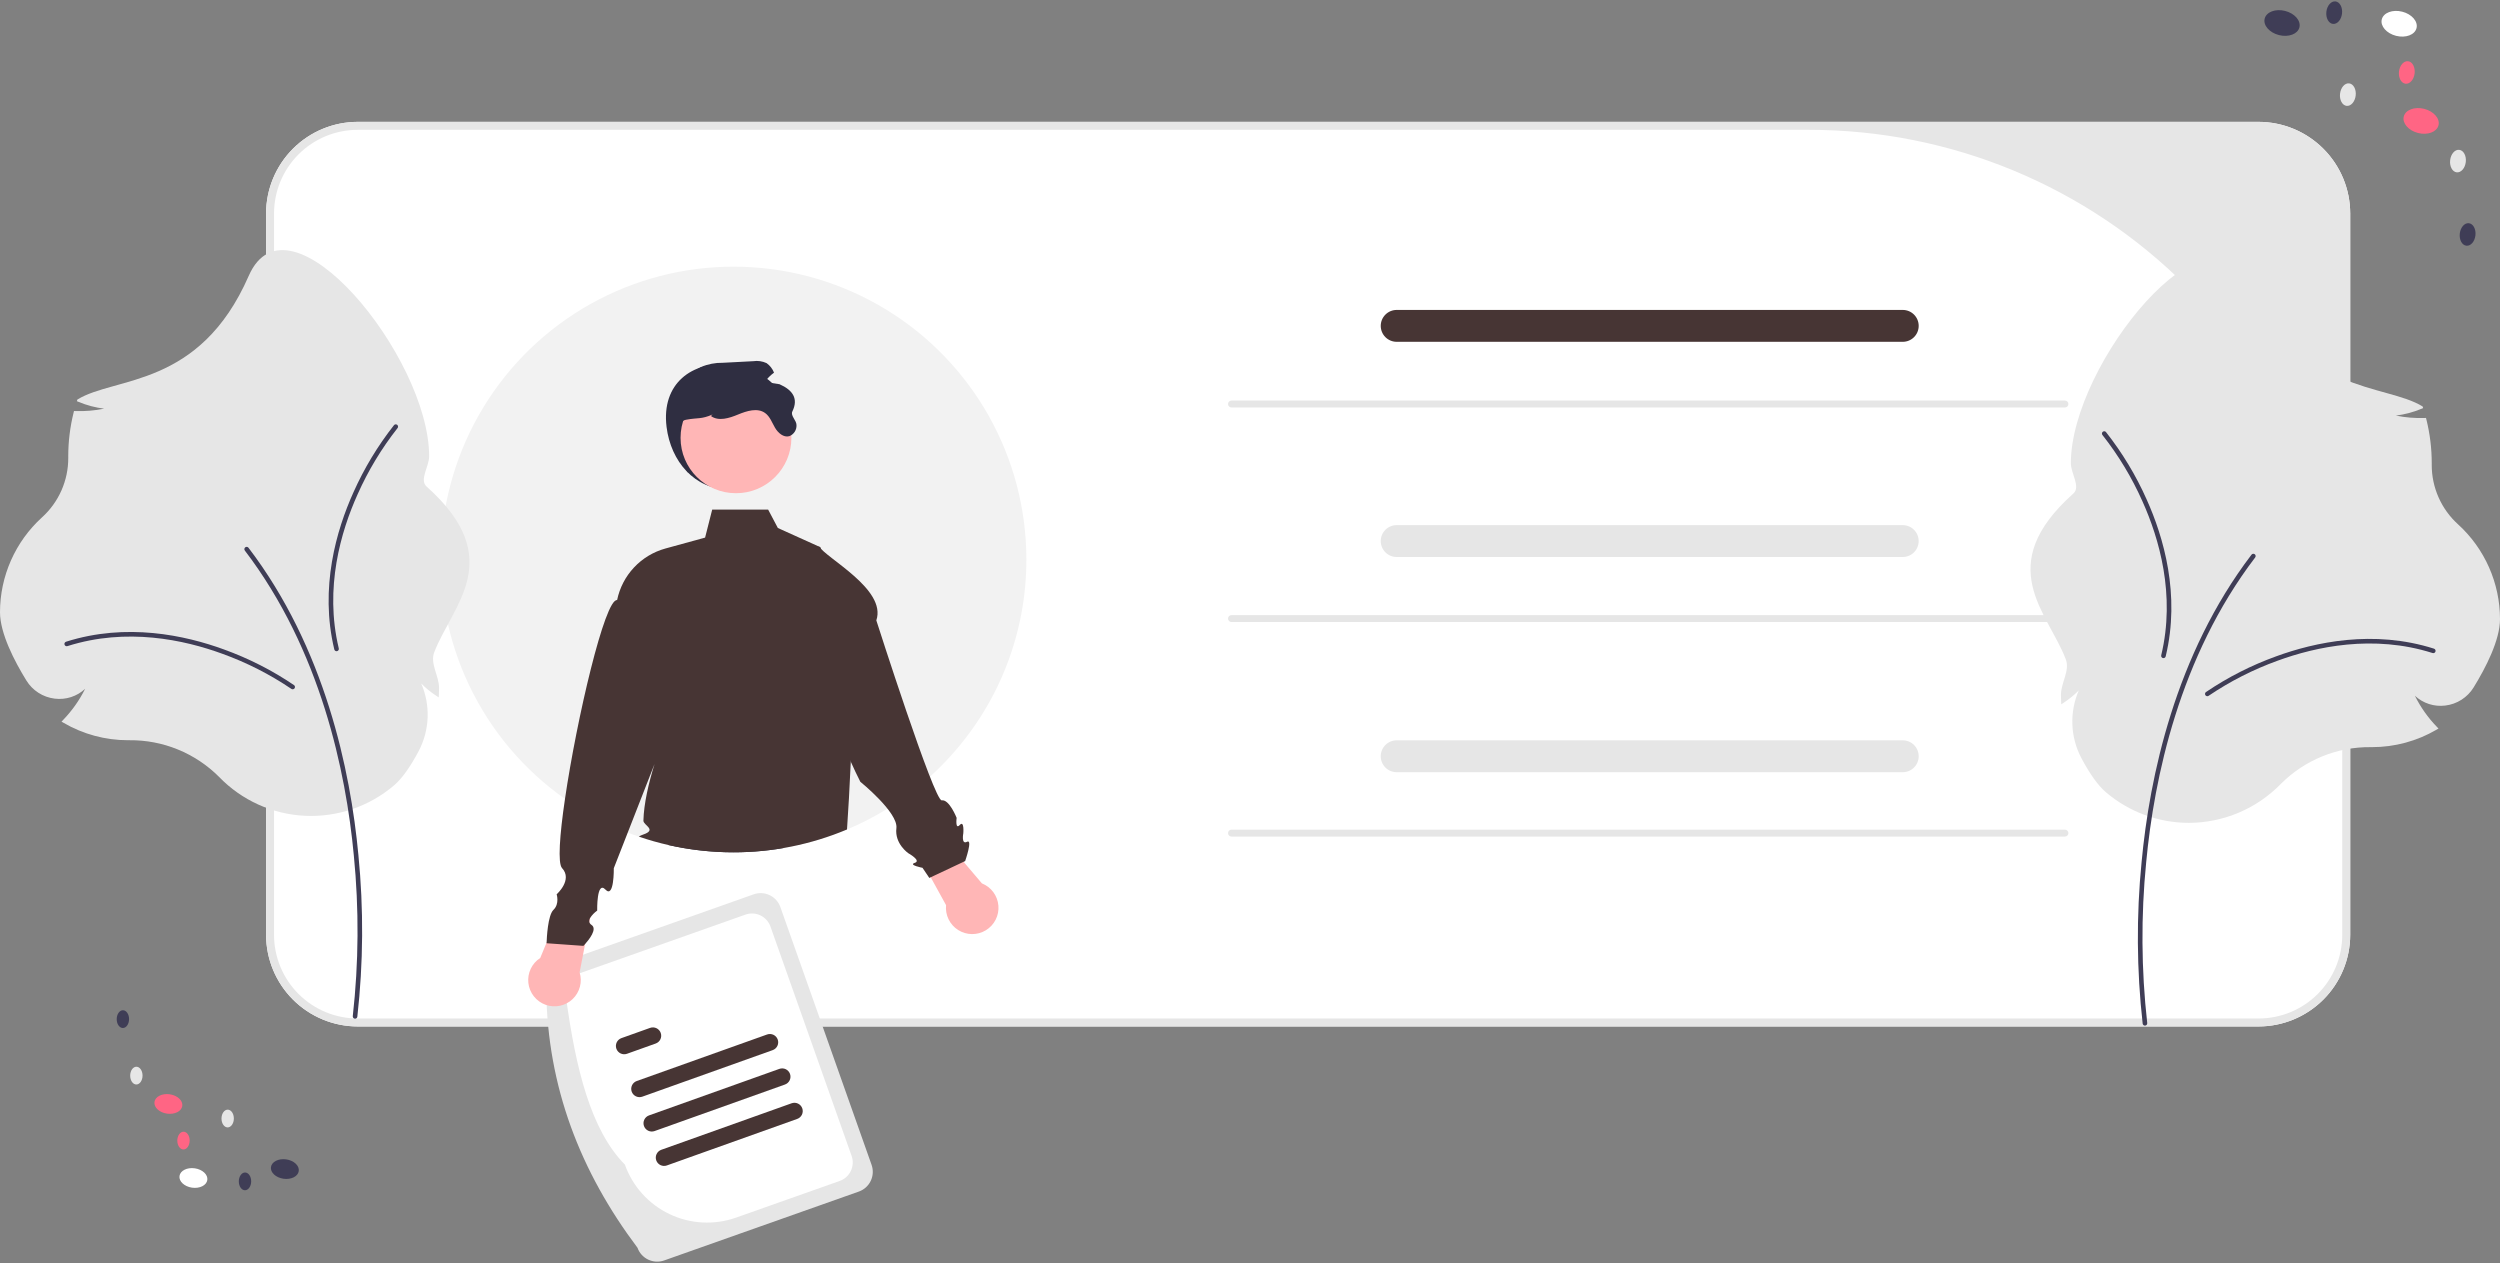 <svg width="384" height="194" viewBox="0 0 384 194" fill="none" xmlns="http://www.w3.org/2000/svg">
<rect x="0" y="0" width="384" height="194" fill="#808080" stroke="none"/>
<g clip-path="url(#clip0_82_10008)">
<path d="M346.916 157.664H54.946C51.213 157.66 47.635 156.175 44.996 153.536C42.356 150.897 40.872 147.319 40.868 143.586V32.797C40.872 29.064 42.356 25.486 44.996 22.846C47.635 20.207 51.213 18.723 54.946 18.718H346.916C350.649 18.723 354.227 20.207 356.866 22.846C359.506 25.486 360.99 29.064 360.994 32.797V143.586C360.99 147.319 359.506 150.897 356.866 153.536C354.227 156.175 350.649 157.66 346.916 157.664Z" fill="white"/>
<path d="M346.916 157.664H54.946C51.213 157.66 47.635 156.175 44.996 153.536C42.356 150.897 40.872 147.319 40.868 143.586V32.797C40.872 29.064 42.356 25.486 44.996 22.846C47.635 20.207 51.213 18.723 54.946 18.718H346.916C350.649 18.723 354.227 20.207 356.866 22.846C359.506 25.486 360.99 29.064 360.994 32.797V143.586C360.99 147.319 359.506 150.897 356.866 153.536C354.227 156.175 350.649 157.66 346.916 157.664ZM54.946 19.942C51.537 19.942 48.267 21.297 45.857 23.707C43.446 26.118 42.092 29.387 42.092 32.797V143.586C42.092 145.274 42.424 146.946 43.07 148.505C43.716 150.065 44.663 151.482 45.857 152.675C47.05 153.869 48.467 154.816 50.027 155.462C51.586 156.108 53.258 156.44 54.946 156.44H346.916C348.604 156.44 350.276 156.108 351.835 155.462C353.395 154.816 354.812 153.869 356.005 152.675C357.199 151.482 358.146 150.065 358.792 148.505C359.438 146.946 359.77 145.274 359.77 143.586V101.812C359.77 80.099 351.145 59.275 335.791 43.922C320.438 28.568 299.614 19.942 277.9 19.942H54.946Z" fill="#E6E6E6"/>
<path d="M31.844 181.25C31.963 180.429 31.104 179.625 29.924 179.453C28.744 179.281 27.691 179.807 27.572 180.628C27.452 181.449 28.312 182.253 29.491 182.425C30.671 182.596 31.724 182.07 31.844 181.25Z" fill="white"/>
<path d="M45.89 179.879C46.009 179.058 45.15 178.254 43.97 178.082C42.79 177.911 41.737 178.437 41.618 179.258C41.498 180.078 42.358 180.883 43.537 181.054C44.717 181.226 45.77 180.7 45.89 179.879Z" fill="#3F3D56"/>
<path d="M27.998 169.878C28.117 169.058 27.258 168.253 26.078 168.082C24.898 167.91 23.845 168.436 23.726 169.257C23.606 170.078 24.466 170.882 25.645 171.054C26.825 171.225 27.878 170.699 27.998 169.878Z" fill="#FF6584"/>
<path d="M21.895 165.221C21.9 164.467 21.48 163.853 20.956 163.849C20.432 163.845 20.002 164.453 19.997 165.206C19.991 165.96 20.411 166.574 20.935 166.578C21.459 166.582 21.889 165.974 21.895 165.221Z" fill="#E6E6E6"/>
<path d="M19.825 156.545C19.831 155.792 19.41 155.178 18.886 155.174C18.362 155.17 17.933 155.777 17.927 156.531C17.921 157.284 18.341 157.898 18.866 157.902C19.39 157.906 19.819 157.298 19.825 156.545Z" fill="#3F3D56"/>
<path d="M35.919 171.814C35.925 171.06 35.505 170.446 34.981 170.442C34.457 170.438 34.027 171.046 34.022 171.799C34.016 172.553 34.436 173.167 34.96 173.171C35.484 173.174 35.914 172.567 35.919 171.814Z" fill="#E6E6E6"/>
<path d="M29.132 175.202C29.138 174.449 28.717 173.835 28.193 173.831C27.669 173.827 27.24 174.435 27.234 175.188C27.228 175.942 27.648 176.555 28.173 176.559C28.697 176.563 29.126 175.956 29.132 175.202Z" fill="#FF6584"/>
<path d="M38.581 181.466C38.586 180.713 38.166 180.099 37.642 180.095C37.118 180.091 36.688 180.698 36.683 181.452C36.677 182.205 37.097 182.819 37.621 182.823C38.145 182.827 38.575 182.22 38.581 181.466Z" fill="#3F3D56"/>
<path d="M371.177 4.325C371.437 3.3 370.453 2.167 368.98 1.794C367.507 1.42 366.102 1.948 365.843 2.973C365.583 3.998 366.567 5.131 368.04 5.505C369.513 5.878 370.917 5.35 371.177 4.325Z" fill="white"/>
<path d="M353.188 4.209C353.448 3.184 352.464 2.051 350.991 1.678C349.518 1.304 348.114 1.833 347.854 2.857C347.594 3.882 348.578 5.015 350.051 5.389C351.524 5.762 352.929 5.234 353.188 4.209Z" fill="#3F3D56"/>
<path d="M374.553 19.249C374.812 18.225 373.829 17.091 372.356 16.718C370.883 16.345 369.478 16.873 369.218 17.898C368.959 18.922 369.942 20.056 371.415 20.429C372.888 20.802 374.293 20.274 374.553 19.249Z" fill="#FF6584"/>
<path d="M378.746 24.877C378.853 23.923 378.401 23.089 377.737 23.015C377.073 22.94 376.448 23.654 376.342 24.608C376.235 25.563 376.687 26.397 377.351 26.471C378.015 26.545 378.639 25.831 378.746 24.877Z" fill="#E6E6E6"/>
<path d="M380.227 36.148C380.334 35.193 379.882 34.359 379.218 34.285C378.554 34.211 377.93 34.924 377.823 35.879C377.716 36.833 378.168 37.667 378.832 37.741C379.496 37.816 380.121 37.102 380.227 36.148Z" fill="#3F3D56"/>
<path d="M361.834 14.667C361.941 13.713 361.489 12.879 360.825 12.805C360.161 12.731 359.537 13.444 359.43 14.399C359.323 15.353 359.775 16.187 360.439 16.261C361.103 16.335 361.728 15.622 361.834 14.667Z" fill="#E6E6E6"/>
<path d="M370.887 11.267C370.994 10.312 370.542 9.478 369.878 9.404C369.214 9.33 368.589 10.043 368.483 10.998C368.376 11.952 368.828 12.786 369.492 12.86C370.156 12.935 370.78 12.221 370.887 11.267Z" fill="#FF6584"/>
<path d="M359.735 2.078C359.841 1.124 359.39 0.29 358.726 0.216C358.062 0.142 357.437 0.855 357.33 1.81C357.224 2.764 357.675 3.598 358.339 3.672C359.003 3.746 359.628 3.033 359.735 2.078Z" fill="#3F3D56"/>
<path d="M157.65 85.937C157.666 97.024 153.57 107.723 146.155 115.966V115.972C145.107 117.138 143.999 118.249 142.837 119.302C141.648 120.379 140.402 121.39 139.104 122.332C138.198 122.993 137.267 123.617 136.312 124.205C135.18 124.909 134.015 125.56 132.817 126.158C131.93 126.604 131.024 127.021 130.1 127.406C124.583 129.725 118.658 130.917 112.673 130.914C109.293 130.917 105.924 130.539 102.629 129.787C101.105 129.441 99.601 129.012 98.124 128.502C97.554 128.312 96.985 128.104 96.422 127.884C93.007 126.564 89.769 124.826 86.781 122.711C80.466 118.265 75.402 112.267 72.078 105.295C68.753 98.324 67.28 90.613 67.8 82.907C68.32 75.201 70.816 67.758 75.047 61.297C79.278 54.835 85.103 49.572 91.958 46.015C98.814 42.457 106.47 40.725 114.19 40.985C121.909 41.246 129.431 43.489 136.032 47.501C142.632 51.512 148.088 57.155 151.875 63.887C155.661 70.619 157.65 78.213 157.65 85.937Z" fill="#F2F2F2"/>
<path d="M292.263 52.503H214.526C213.878 52.502 213.256 52.243 212.797 51.785C212.339 51.325 212.082 50.703 212.082 50.054C212.082 49.406 212.339 48.784 212.797 48.325C213.256 47.865 213.878 47.607 214.526 47.606H292.263C292.912 47.606 293.535 47.864 293.994 48.323C294.453 48.782 294.711 49.405 294.711 50.054C294.711 50.704 294.453 51.327 293.994 51.786C293.535 52.245 292.912 52.503 292.263 52.503Z" fill="#473534"/>
<path d="M292.263 85.556H214.526C213.878 85.555 213.256 85.297 212.797 84.838C212.339 84.379 212.082 83.756 212.082 83.108C212.082 82.459 212.339 81.837 212.797 81.378C213.256 80.919 213.878 80.66 214.526 80.659H292.263C292.911 80.66 293.533 80.919 293.992 81.378C294.45 81.837 294.707 82.459 294.707 83.108C294.707 83.756 294.45 84.379 293.992 84.838C293.533 85.297 292.911 85.555 292.263 85.556Z" fill="#E6E6E6"/>
<path d="M292.263 118.609H214.526C213.878 118.608 213.256 118.35 212.797 117.891C212.339 117.432 212.082 116.81 212.082 116.161C212.082 115.512 212.339 114.89 212.797 114.431C213.256 113.972 213.878 113.714 214.526 113.713H292.263C292.912 113.713 293.535 113.971 293.994 114.43C294.453 114.889 294.711 115.512 294.711 116.161C294.711 116.81 294.453 117.433 293.994 117.892C293.535 118.351 292.912 118.609 292.263 118.609Z" fill="#E6E6E6"/>
<path d="M97.917 191.652C89.141 179.979 84.069 166.926 83.903 152.044C83.62 151.242 83.667 150.36 84.033 149.593C84.4 148.826 85.055 148.235 85.857 147.95L115.77 137.366C116.572 137.083 117.453 137.13 118.22 137.497C118.988 137.863 119.579 138.519 119.863 139.32L133.878 178.928C134.16 179.73 134.113 180.611 133.747 181.379C133.381 182.146 132.725 182.737 131.924 183.022L102.011 193.606C101.209 193.888 100.328 193.841 99.56 193.475C98.793 193.109 98.202 192.453 97.917 191.652Z" fill="#E6E6E6"/>
<path d="M95.979 178.877C90.701 173.54 88.442 164.022 86.969 153.413C86.705 152.662 86.749 151.836 87.092 151.118C87.435 150.399 88.049 149.846 88.799 149.579L114.507 140.483C115.258 140.218 116.083 140.262 116.802 140.605C117.521 140.948 118.074 141.563 118.341 142.313L130.812 177.559C131.076 178.31 131.032 179.135 130.689 179.854C130.346 180.573 129.732 181.126 128.982 181.392L113.056 187.027C109.711 188.207 106.034 188.011 102.832 186.483C99.631 184.955 97.166 182.219 95.979 178.877Z" fill="white"/>
<path d="M118.685 161.3L98.659 168.448C98.501 168.504 98.334 168.529 98.167 168.521C97.999 168.512 97.835 168.471 97.684 168.399C97.533 168.328 97.397 168.227 97.284 168.103C97.172 167.978 97.085 167.833 97.029 167.675C96.972 167.518 96.948 167.35 96.956 167.183C96.965 167.016 97.006 166.852 97.078 166.7C97.149 166.549 97.25 166.413 97.374 166.301C97.499 166.188 97.644 166.101 97.802 166.045L117.827 158.897C118.146 158.783 118.496 158.801 118.802 158.946C119.108 159.09 119.344 159.351 119.457 159.67C119.571 159.988 119.554 160.339 119.409 160.645C119.264 160.951 119.003 161.186 118.685 161.3Z" fill="#473534"/>
<path d="M100.713 160.286L96.308 161.859C96.15 161.915 95.982 161.94 95.815 161.932C95.647 161.924 95.483 161.883 95.332 161.811C95.18 161.739 95.044 161.638 94.932 161.514C94.819 161.39 94.732 161.245 94.676 161.087C94.619 160.929 94.595 160.761 94.603 160.594C94.612 160.426 94.653 160.262 94.725 160.111C94.797 159.959 94.898 159.824 95.022 159.711C95.146 159.599 95.292 159.512 95.45 159.456L99.855 157.883C100.013 157.827 100.181 157.802 100.348 157.81C100.515 157.818 100.68 157.859 100.831 157.931C100.983 158.003 101.119 158.104 101.231 158.228C101.344 158.352 101.431 158.498 101.487 158.655C101.543 158.813 101.568 158.981 101.56 159.148C101.551 159.316 101.51 159.48 101.438 159.631C101.366 159.783 101.265 159.918 101.141 160.031C101.016 160.143 100.871 160.23 100.713 160.286Z" fill="#473534"/>
<path d="M122.456 171.864L102.43 179.013C102.112 179.126 101.761 179.108 101.456 178.963C101.15 178.818 100.915 178.558 100.801 178.239C100.688 177.921 100.705 177.57 100.85 177.265C100.994 176.959 101.254 176.723 101.573 176.609L121.598 169.461C121.917 169.348 122.267 169.366 122.573 169.511C122.878 169.656 123.114 169.916 123.227 170.234C123.341 170.553 123.324 170.904 123.179 171.209C123.034 171.515 122.774 171.75 122.456 171.864Z" fill="#473534"/>
<path d="M120.57 166.582L100.545 173.73C100.226 173.844 99.876 173.827 99.57 173.682C99.264 173.537 99.028 173.276 98.915 172.958C98.801 172.639 98.818 172.288 98.963 171.982C99.108 171.677 99.369 171.441 99.687 171.327L119.713 164.179C119.871 164.123 120.038 164.098 120.205 164.106C120.373 164.114 120.537 164.155 120.689 164.227C120.84 164.299 120.976 164.4 121.089 164.524C121.201 164.648 121.288 164.794 121.344 164.951C121.401 165.109 121.425 165.277 121.417 165.444C121.409 165.612 121.367 165.776 121.295 165.927C121.224 166.079 121.122 166.214 120.998 166.327C120.874 166.439 120.728 166.526 120.57 166.582Z" fill="#473534"/>
<path d="M102.386 65.588C103.038 70.85 106.684 75.188 111.986 75.188C114.532 75.188 116.974 74.176 118.774 72.376C120.574 70.576 121.585 68.134 121.585 65.588C121.585 60.286 117.265 56.479 111.986 55.989C106.385 55.468 101.549 58.833 102.386 65.588Z" fill="#2F2E41"/>
<path d="M120.343 130.259C114.465 131.269 108.445 131.109 102.629 129.787C105.389 128.263 113.763 129.2 120.343 130.259Z" fill="#2F2E41"/>
<path d="M82.98 147.144L87.591 136L91.224 138.018L89.03 149.354C89.25 150.073 89.265 150.838 89.074 151.564C88.882 152.29 88.492 152.949 87.947 153.466C87.402 153.982 86.724 154.337 85.988 154.489C85.253 154.641 84.489 154.585 83.784 154.328C83.079 154.07 82.459 153.621 81.995 153.03C81.531 152.439 81.241 151.731 81.157 150.985C81.074 150.238 81.2 149.484 81.522 148.805C81.844 148.126 82.349 147.551 82.98 147.144Z" fill="#FFB6B6"/>
<path d="M130.681 116.988V116.994C130.516 120.875 130.29 124.566 130.1 127.406C124.583 129.725 118.658 130.917 112.674 130.914C109.294 130.917 105.924 130.539 102.629 129.787C101.105 129.441 99.601 129.012 98.124 128.502C98.33 128.369 98.552 128.264 98.785 128.19C100.989 127.443 98.809 126.764 98.828 126.053C98.895 123.458 99.611 120.343 100.536 117.356L96.422 127.884L94.28 133.356C94.28 133.356 94.353 138.081 92.995 136.637C91.63 135.192 91.728 139.868 91.728 139.868C91.303 140.171 90.938 140.548 90.65 140.983C90.529 141.178 90.483 141.411 90.522 141.637V141.644C90.583 141.822 90.704 141.973 90.864 142.072C91.789 142.696 90.46 144.349 89.873 145.004C89.714 145.181 89.61 145.286 89.61 145.286L83.96 144.882V144.771C83.984 144.104 84.138 140.591 85.013 139.752C85.974 138.828 85.502 137.365 85.502 137.365C85.502 137.365 88.012 135.143 86.329 133.337C85.656 132.609 85.955 128.294 86.782 122.711C88.587 110.396 92.915 91.911 94.788 92.174C95.174 90.299 96.07 88.567 97.378 87.169C98.686 85.772 100.355 84.763 102.2 84.253L108.303 82.576L109.393 78.273H117.986L119.48 81.101L125.742 83.929L125.821 83.966L126.017 84.051L126.091 84.284C126.091 84.284 126.084 84.29 126.091 84.29L129.573 95.228C131.14 97.028 131.079 107.544 130.681 116.988Z" fill="#473534"/>
<path d="M145.315 139.029L139.496 128.466L143.342 126.891L150.821 135.687C151.519 135.964 152.126 136.43 152.574 137.034C153.021 137.637 153.291 138.353 153.354 139.101C153.417 139.85 153.27 140.601 152.929 141.27C152.589 141.939 152.068 142.5 151.426 142.89C150.784 143.28 150.046 143.483 149.295 143.476C148.544 143.469 147.81 143.253 147.175 142.852C146.54 142.451 146.03 141.881 145.701 141.205C145.372 140.53 145.239 139.776 145.315 139.029Z" fill="#FFB6B6"/>
<path d="M125.743 83.845C126.778 85.704 136.244 90.488 134.604 95.29C134.604 95.29 143.497 123.115 144.654 122.933C145.81 122.751 146.939 125.625 146.939 125.625C146.939 125.625 146.694 127.501 147.415 126.722C148.136 125.942 147.964 127.985 147.964 127.985C147.964 127.985 147.618 129.789 148.534 129.299C149.45 128.808 148.246 132.26 148.246 132.26L142.742 134.851L141.696 133.295C141.696 133.295 139.461 132.869 140.512 132.532C141.564 132.195 139.523 131.06 139.523 131.06C139.523 131.06 137.389 129.609 137.686 127.206C137.984 124.803 132.146 120.08 132.146 120.08C128.133 112.157 125.938 104.022 125.946 95.631L125.743 83.845Z" fill="#473534"/>
<path d="M113.047 75.758C117.748 75.758 121.559 71.947 121.559 67.245C121.559 62.544 117.748 58.733 113.047 58.733C108.345 58.733 104.534 62.544 104.534 67.245C104.534 71.947 108.345 75.758 113.047 75.758Z" fill="#FFB6B6"/>
<path d="M104.232 68.173C104.502 70.022 106.078 72.603 105.709 72.603C105.34 72.603 102.715 64.978 105.34 64.481C107.244 64.12 107.67 64.436 109.449 63.665L109.198 63.901C110.376 64.757 112.015 64.23 113.359 63.672C114.707 63.118 116.342 62.59 117.524 63.443C118.266 63.978 118.58 64.909 119.041 65.699C119.503 66.493 120.356 67.242 121.235 66.999C121.577 66.866 121.869 66.629 122.068 66.32C122.267 66.012 122.363 65.648 122.342 65.282C122.339 64.551 121.387 63.855 121.707 63.199C122.657 61.256 121.803 59.931 119.732 59.016C118.979 58.902 118.225 58.785 117.472 58.665C117.867 58.119 118.345 57.638 118.89 57.24C118.66 56.65 118.262 56.141 117.746 55.775C117.107 55.478 116.396 55.375 115.7 55.479C114.142 55.56 112.585 55.642 111.029 55.723C109.871 55.702 108.721 55.926 107.655 56.38C106.37 57.041 105.528 58.329 104.915 59.64C103.542 62.587 103.76 64.957 104.232 68.173Z" fill="#2F2E41"/>
<path d="M317.174 62.589H189.157C189.016 62.589 188.88 62.533 188.781 62.434C188.681 62.334 188.625 62.199 188.625 62.058C188.625 61.917 188.681 61.782 188.781 61.682C188.88 61.582 189.016 61.526 189.157 61.526H317.174C317.315 61.526 317.45 61.582 317.55 61.682C317.65 61.782 317.706 61.917 317.706 62.058C317.706 62.199 317.65 62.334 317.55 62.434C317.45 62.533 317.315 62.589 317.174 62.589Z" fill="#E6E6E6"/>
<path d="M317.174 95.544H189.157C189.016 95.544 188.88 95.488 188.781 95.388C188.681 95.288 188.625 95.153 188.625 95.012C188.625 94.871 188.681 94.736 188.781 94.636C188.88 94.537 189.016 94.481 189.157 94.481H317.174C317.315 94.481 317.45 94.537 317.55 94.636C317.65 94.736 317.706 94.871 317.706 95.012C317.706 95.153 317.65 95.288 317.55 95.388C317.45 95.488 317.315 95.544 317.174 95.544Z" fill="#E6E6E6"/>
<path d="M317.174 128.498H189.157C189.016 128.498 188.88 128.442 188.781 128.342C188.681 128.243 188.625 128.107 188.625 127.966C188.625 127.826 188.681 127.69 188.781 127.591C188.88 127.491 189.016 127.435 189.157 127.435H317.174C317.315 127.435 317.45 127.491 317.55 127.591C317.65 127.69 317.706 127.826 317.706 127.966C317.706 128.107 317.65 128.243 317.55 128.342C317.45 128.442 317.315 128.498 317.174 128.498Z" fill="#E6E6E6"/>
<path d="M336.228 126.391C331.542 126.391 327.009 124.717 323.448 121.671C322.259 120.654 320.993 118.886 319.685 116.416C318.85 114.825 318.382 113.067 318.316 111.272C318.25 109.476 318.588 107.689 319.304 106.041C318.613 106.743 317.85 107.369 317.026 107.909L316.61 108.186L316.586 107.687C316.57 107.362 316.562 107.038 316.562 106.725C316.562 104.877 317.96 103.002 317.315 101.294C314.599 94.096 305.983 86.943 318.47 75.803C319.625 74.772 318.082 72.712 318.082 71.153C318.082 55.873 339.678 29.437 345.799 43.441C353.347 60.712 366.352 58.864 372.113 62.431L372.197 62.684L371.951 62.783C370.69 63.313 369.362 63.667 368.004 63.833C369.451 64.128 370.928 64.252 372.405 64.202L372.633 64.194L372.689 64.416C373.238 66.62 373.516 68.882 373.515 71.153L373.514 71.398C373.509 73.123 373.868 74.829 374.566 76.406C375.265 77.983 376.288 79.395 377.569 80.55C379.592 82.395 381.209 84.641 382.316 87.145C383.424 89.65 383.997 92.357 384 95.095C384 98.334 381.798 102.587 379.951 105.583C379.483 106.347 378.848 106.994 378.094 107.477C377.34 107.96 376.487 108.266 375.597 108.372C374.755 108.478 373.9 108.398 373.092 108.137C372.284 107.876 371.544 107.441 370.923 106.862C371.797 108.62 372.936 110.233 374.301 111.644L374.553 111.904L374.24 112.086C371.233 113.84 367.814 114.763 364.334 114.761L364.13 114.761C361.578 114.735 359.046 115.218 356.683 116.182C354.32 117.147 352.173 118.573 350.368 120.378C348.53 122.271 346.333 123.778 343.905 124.811C341.477 125.843 338.867 126.381 336.228 126.391Z" fill="#E6E6E6"/>
<path d="M329.463 157.535C329.378 157.535 329.296 157.504 329.231 157.449C329.167 157.393 329.125 157.316 329.113 157.231C328.188 148.984 328.133 140.662 328.948 132.404C330.169 119.375 334.089 100.609 345.833 85.197C345.861 85.16 345.896 85.129 345.936 85.106C345.976 85.083 346.02 85.067 346.067 85.061C346.113 85.055 346.159 85.058 346.204 85.07C346.249 85.082 346.291 85.102 346.328 85.13C346.365 85.159 346.396 85.194 346.42 85.234C346.443 85.274 346.458 85.318 346.464 85.365C346.471 85.41 346.468 85.457 346.456 85.502C346.444 85.547 346.423 85.589 346.395 85.626C334.753 100.905 330.865 119.533 329.652 132.47C328.842 140.673 328.896 148.939 329.813 157.132C329.82 157.182 329.817 157.233 329.802 157.282C329.788 157.33 329.763 157.375 329.73 157.413C329.697 157.452 329.656 157.482 329.61 157.503C329.564 157.524 329.513 157.535 329.463 157.535Z" fill="#3F3D56"/>
<path d="M339.046 106.937C338.971 106.937 338.898 106.913 338.838 106.869C338.777 106.825 338.732 106.764 338.709 106.693C338.686 106.621 338.686 106.545 338.709 106.474C338.732 106.403 338.777 106.341 338.838 106.297C342.184 104.032 345.799 102.192 349.599 100.819C355.536 98.645 364.565 96.675 373.859 99.633C373.903 99.647 373.945 99.669 373.98 99.7C374.016 99.729 374.045 99.766 374.066 99.807C374.087 99.849 374.1 99.894 374.104 99.94C374.108 99.986 374.103 100.033 374.089 100.077C374.075 100.121 374.052 100.162 374.022 100.198C373.992 100.233 373.956 100.263 373.914 100.284C373.873 100.305 373.828 100.318 373.782 100.322C373.736 100.326 373.689 100.321 373.645 100.307C364.541 97.409 355.676 99.347 349.842 101.483C346.103 102.833 342.546 104.642 339.253 106.869C339.193 106.913 339.12 106.937 339.046 106.937Z" fill="#3F3D56"/>
<path d="M322.859 66.621C322.853 66.546 322.872 66.472 322.911 66.408C322.951 66.345 323.009 66.295 323.078 66.267C323.147 66.239 323.224 66.234 323.296 66.251C323.369 66.269 323.434 66.31 323.482 66.367C325.982 69.541 328.078 73.014 329.721 76.706C332.316 82.471 334.932 91.334 332.651 100.818C332.64 100.863 332.621 100.905 332.593 100.943C332.566 100.981 332.532 101.013 332.492 101.037C332.452 101.061 332.408 101.078 332.362 101.085C332.316 101.092 332.269 101.091 332.224 101.08C332.179 101.069 332.136 101.049 332.099 101.022C332.061 100.994 332.029 100.96 332.005 100.92C331.981 100.88 331.965 100.836 331.957 100.79C331.95 100.744 331.952 100.697 331.963 100.652C334.197 91.363 331.626 82.661 329.076 76.996C327.461 73.364 325.4 69.947 322.941 66.823C322.893 66.766 322.864 66.695 322.859 66.621Z" fill="#3F3D56"/>
<path d="M33.632 119.315C31.827 117.511 29.68 116.084 27.317 115.12C24.954 114.155 22.422 113.672 19.87 113.698L19.666 113.699C16.185 113.7 12.767 112.777 9.76 111.024L9.447 110.841L9.699 110.582C11.063 109.17 12.203 107.557 13.077 105.799C12.456 106.378 11.715 106.814 10.908 107.075C10.1 107.336 9.245 107.416 8.402 107.31C7.513 107.204 6.66 106.898 5.906 106.415C5.152 105.932 4.517 105.284 4.049 104.521C2.202 101.524 0 97.272 0 94.033C0.003 91.294 0.576 88.587 1.683 86.083C2.791 83.579 4.407 81.332 6.431 79.488C7.712 78.333 8.735 76.921 9.433 75.344C10.132 73.767 10.49 72.06 10.485 70.336L10.484 70.09C10.484 67.82 10.761 65.557 11.311 63.354L11.366 63.131L11.595 63.139C13.072 63.19 14.549 63.066 15.996 62.771C14.638 62.604 13.31 62.251 12.049 61.721L11.803 61.621L11.887 61.369C17.648 57.802 30.653 59.649 38.201 42.379C44.322 28.375 65.918 54.81 65.918 70.09C65.918 71.649 64.375 73.71 65.53 74.74C78.017 85.88 69.401 93.034 66.685 100.232C66.04 101.94 67.438 103.815 67.438 105.662C67.438 105.976 67.43 106.299 67.414 106.624L67.39 107.123L66.974 106.846C66.15 106.307 65.386 105.681 64.696 104.978C65.412 106.626 65.75 108.414 65.684 110.209C65.618 112.005 65.15 113.763 64.315 115.354C63.006 117.824 61.74 119.592 60.552 120.609C56.746 123.866 51.839 125.546 46.835 125.306C41.831 125.065 37.108 122.923 33.632 119.315Z" fill="#E6E6E6"/>
<path d="M54.538 156.473C54.623 156.473 54.705 156.442 54.769 156.386C54.833 156.33 54.875 156.253 54.887 156.169C55.812 147.922 55.867 139.6 55.052 131.341C53.831 118.313 49.911 99.547 38.168 84.135C38.14 84.098 38.104 84.067 38.064 84.044C38.024 84.02 37.98 84.005 37.934 83.999C37.888 83.993 37.841 83.996 37.796 84.007C37.751 84.019 37.709 84.04 37.672 84.068C37.635 84.096 37.604 84.131 37.581 84.171C37.557 84.212 37.542 84.256 37.536 84.302C37.53 84.348 37.533 84.395 37.544 84.44C37.556 84.485 37.577 84.527 37.605 84.564C49.247 99.843 53.136 118.471 54.348 131.407C55.159 139.611 55.105 147.877 54.187 156.069C54.18 156.119 54.184 156.17 54.198 156.219C54.212 156.268 54.237 156.313 54.27 156.351C54.303 156.389 54.344 156.42 54.391 156.441C54.437 156.462 54.487 156.473 54.538 156.473Z" fill="#3F3D56"/>
<path d="M44.954 105.874C45.029 105.874 45.101 105.851 45.162 105.807C45.222 105.763 45.267 105.701 45.29 105.63C45.313 105.559 45.314 105.482 45.291 105.411C45.267 105.34 45.222 105.278 45.162 105.234C41.816 102.969 38.201 101.129 34.401 99.756C28.463 97.583 19.435 95.612 10.14 98.57C10.096 98.584 10.055 98.607 10.02 98.637C9.984 98.667 9.955 98.704 9.934 98.745C9.912 98.786 9.899 98.831 9.895 98.877C9.891 98.924 9.897 98.97 9.911 99.014C9.925 99.059 9.947 99.1 9.977 99.135C10.007 99.171 10.044 99.2 10.085 99.221C10.127 99.243 10.171 99.256 10.218 99.26C10.264 99.264 10.311 99.258 10.355 99.244C19.459 96.347 28.324 98.285 34.157 100.421C37.897 101.77 41.453 103.579 44.746 105.807C44.806 105.851 44.879 105.874 44.954 105.874Z" fill="#3F3D56"/>
<path d="M61.141 65.558C61.147 65.484 61.128 65.409 61.089 65.346C61.05 65.282 60.991 65.233 60.922 65.205C60.853 65.177 60.776 65.171 60.704 65.189C60.631 65.207 60.566 65.247 60.518 65.304C58.018 68.479 55.922 71.952 54.279 75.643C51.684 81.408 49.068 90.272 51.349 99.755C51.36 99.8 51.38 99.843 51.407 99.881C51.434 99.918 51.468 99.95 51.508 99.975C51.548 99.999 51.592 100.015 51.638 100.023C51.684 100.03 51.731 100.028 51.776 100.017C51.821 100.006 51.864 99.987 51.901 99.959C51.939 99.932 51.971 99.897 51.995 99.858C52.019 99.818 52.035 99.774 52.043 99.728C52.05 99.682 52.048 99.635 52.037 99.59C49.803 90.3 52.374 81.598 54.924 75.934C56.539 72.301 58.6 68.884 61.059 65.76C61.107 65.703 61.136 65.632 61.141 65.558Z" fill="#3F3D56"/>
</g>
<defs>
<clipPath id="clip0_82_10008">
<rect width="384" height="193.579" fill="white" transform="translate(0 0.211)"/>
</clipPath>
</defs>
</svg>
